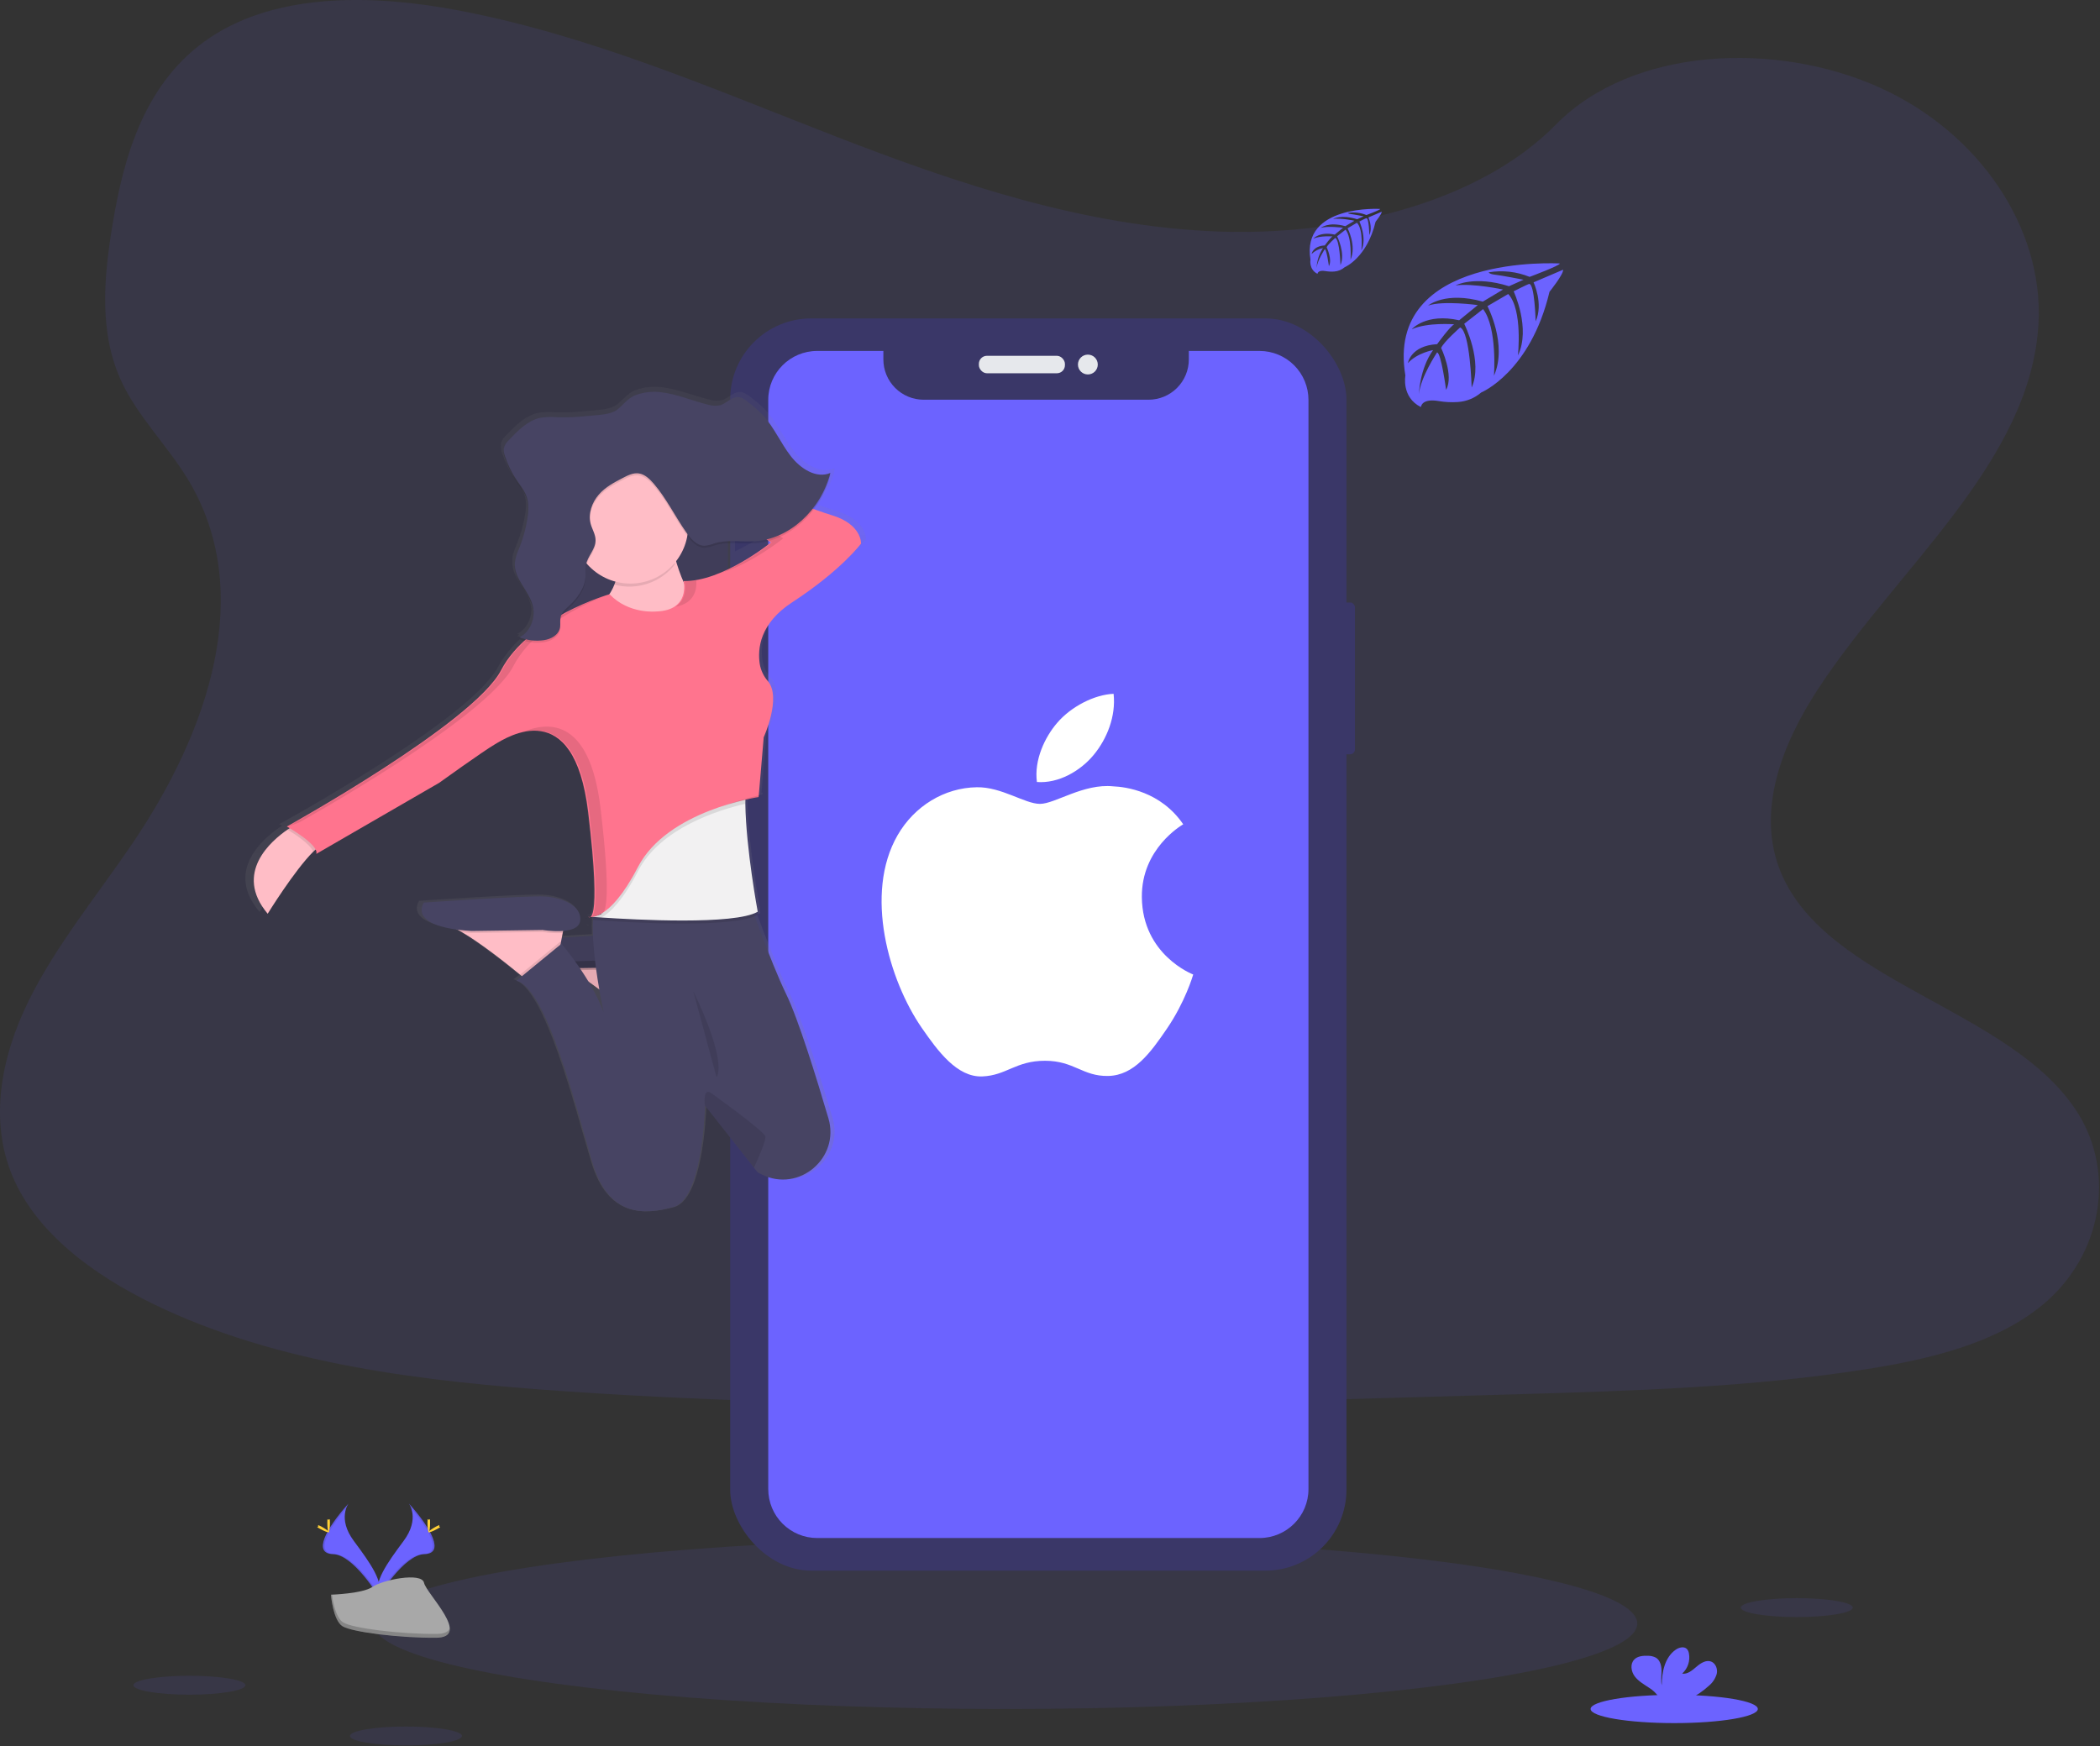 <?xml version="1.0" encoding="UTF-8"?>
<svg width="1010px" height="840px" viewBox="0 0 1010 840" version="1.1" xmlns="http://www.w3.org/2000/svg" xmlns:xlink="http://www.w3.org/1999/xlink">
    <rect x="0" y="0" width="1010" height="840" fill="#333333" stroke="none"/>
    <!-- Generator: Sketch 52.2 (67145) - http://www.bohemiancoding.com/sketch -->
    <title>ios</title>
    <desc>Created with Sketch.</desc>
    <defs>
        <linearGradient x1="50.459%" y1="63.093%" x2="50.459%" y2="37.093%" id="linearGradient-1">
            <stop stop-color="#808080" stop-opacity="0.25" offset="0%"></stop>
            <stop stop-color="#808080" stop-opacity="0.12" offset="54%"></stop>
            <stop stop-color="#808080" stop-opacity="0.1" offset="100%"></stop>
        </linearGradient>
        <linearGradient x1="50.003%" y1="99.987%" x2="50.003%" y2="-0%" id="linearGradient-2">
            <stop stop-color="#808080" stop-opacity="0.25" offset="0%"></stop>
            <stop stop-color="#808080" stop-opacity="0.12" offset="54%"></stop>
            <stop stop-color="#808080" stop-opacity="0.1" offset="100%"></stop>
        </linearGradient>
    </defs>
    <g id="Page-1" stroke="none" stroke-width="1" fill="none" fill-rule="evenodd">
        <g id="ios" transform="translate(-1, -1)">
            <path d="M587.55,112.4 C522.83,110.15 461.19,89.26 402.33,66.4 C343.47,43.54 285.17,18.21 222,6.1 C181.37,-1.69 134.9,-2.79 102.17,18.99 C70.66,39.99 60.48,76.14 55.01,109.72 C50.89,134.98 48.47,161.57 59.75,185.21 C67.59,201.63 81.49,215.43 91.11,231.16 C124.58,285.88 100.92,353.36 64.66,406.79 C47.66,431.86 27.91,455.79 14.78,482.45 C1.65,509.11 -4.42,539.7 7.07,566.92 C18.45,593.92 45.58,614.16 74.97,628.41 C134.66,657.36 204.97,665.64 273.58,670.33 C425.41,680.72 578.04,676.22 730.27,671.72 C786.61,670.05 843.19,668.36 898.61,659.65 C929.39,654.81 961.16,647.14 983.51,628.6 C1011.87,605.07 1018.9,565.23 999.89,535.72 C968.01,486.23 879.89,473.94 857.58,420.83 C845.32,391.59 857.91,359.03 875.74,331.91 C913.98,273.75 978.07,222.72 981.44,156.24 C983.76,110.58 952.95,64.85 905.31,43.24 C855.38,20.6 786.13,23.44 749.31,60.93 C711.36,99.53 644.7,114.38 587.55,112.4 Z" id="Path" fill="#6C63FF" opacity="0.1"></path>
            <ellipse id="Oval" fill="#6C63FF" opacity="0.1" cx="484.49" cy="781.99" rx="303.97" ry="41.12"></ellipse>
            <rect id="Rectangle" fill="#3A3768" x="643.8" y="290.82" width="8.86" height="73.02" rx="2.29"></rect>
            <rect id="Rectangle" fill="#3A3768" x="349.37" y="233.61" width="4.97" height="24.04" rx="2.29"></rect>
            <rect id="Rectangle" fill="#3A3768" x="349.19" y="277.63" width="5.6" height="41.84" rx="2.29"></rect>
            <rect id="Rectangle" fill="#3A3768" x="349.28" y="334.11" width="5.33" height="42.2" rx="2.29"></rect>
            <rect id="Rectangle" fill="#3A3768" x="352.18" y="154.17" width="296.4" height="602.39" rx="38.99"></rect>
            <path d="M606.77,169.82 L572.77,169.82 L572.77,173.91 C572.77,179.052 570.727,183.983 567.09,187.617 C563.454,191.252 558.522,193.293 553.38,193.29 L445.25,193.29 C440.108,193.293 435.176,191.252 431.54,187.617 C427.903,183.983 425.86,179.052 425.86,173.91 L425.86,169.82 L394.03,169.82 C381.029,169.82 370.49,180.359 370.49,193.36 L370.49,717.33 C370.49,723.573 372.97,729.561 377.385,733.975 C381.799,738.39 387.787,740.87 394.03,740.87 L606.77,740.87 C619.771,740.87 630.31,730.331 630.31,717.33 L630.31,193.4 C630.321,187.15 627.845,181.152 623.429,176.729 C619.014,172.306 613.02,169.82 606.77,169.82 Z" id="Path" fill="#6C63FF"></path>
            <rect id="Rectangle" fill="#E6E8EC" x="471.79" y="172.16" width="41.39" height="8.4" rx="3.87"></rect>
            <circle id="Oval" fill="#E6E8EC" cx="524.21" cy="176.36" r="4.77"></circle>
            <path d="M751.2,127.75 C751.2,127.75 667,122.67 676.92,181.67 C676.92,181.67 674.92,192.1 684.4,196.83 C684.4,196.83 684.55,192.46 693.04,193.95 C696.063,194.451 699.133,194.599 702.19,194.39 C706.314,194.119 710.237,192.515 713.37,189.82 C713.37,189.82 737.04,180.04 746.24,141.36 C746.24,141.36 753.05,132.92 752.78,130.75 L738.57,136.82 C738.57,136.82 743.43,147.07 739.57,155.59 C739.57,155.59 739.11,137.19 736.38,137.59 C735.83,137.67 729,141.14 729,141.14 C729,141.14 737.35,158.99 731.05,171.97 C731.05,171.97 733.44,149.97 726.39,142.43 L716.39,148.27 C716.39,148.27 726.15,166.71 719.53,181.76 C719.53,181.76 721.23,158.68 714.28,149.69 L705.22,156.76 C705.22,156.76 714.39,174.93 708.8,187.41 C708.8,187.41 708.07,160.55 703.26,158.52 C703.26,158.52 695.33,165.52 694.12,168.38 C694.12,168.38 700.4,181.58 696.5,188.54 C696.5,188.54 694.11,170.64 692.15,170.54 C692.15,170.54 684.25,182.4 683.43,190.54 C683.43,190.54 683.77,178.45 690.24,169.42 C690.24,169.42 682.6,170.73 678.14,175.68 C678.14,175.68 679.37,167.3 692.19,166.56 C692.19,166.56 698.72,157.56 700.46,157.02 C700.46,157.02 687.72,155.95 679.99,159.38 C679.99,159.38 686.79,151.47 702.8,155.07 L711.75,147.76 C711.75,147.76 694.97,145.47 687.85,148 C687.85,148 696.04,141 714.16,146.1 L723.9,140.28 C723.9,140.28 709.59,137.2 701.07,138.28 C701.07,138.28 710.07,133.43 726.76,138.69 L733.76,135.56 C733.76,135.56 723.28,133.5 720.21,133.17 C717.14,132.84 716.98,132 716.98,132 C723.62,130.893 730.436,131.651 736.67,134.19 C736.67,134.19 751.45,128.68 751.2,127.75 Z" id="Path" fill="#6C63FF"></path>
            <path d="M664.83,101.51 C664.83,101.51 626.83,99.22 631.27,125.88 C631.27,125.88 630.38,130.59 634.65,132.73 C634.65,132.73 634.72,130.73 638.56,131.42 C639.924,131.65 641.31,131.717 642.69,131.62 C644.555,131.497 646.329,130.766 647.74,129.54 C647.74,129.54 658.44,125.12 662.6,107.64 C662.6,107.64 665.67,103.83 665.55,102.85 L659.13,105.59 C659.13,105.59 661.32,110.22 659.6,114.07 C659.6,114.07 659.39,105.76 658.16,105.95 C657.91,105.95 654.82,107.56 654.82,107.56 C654.82,107.56 658.6,115.63 655.75,121.49 C655.75,121.49 656.83,111.55 653.64,108.14 L649.12,110.82 C649.12,110.82 653.53,119.15 650.54,125.95 C650.54,125.95 651.31,115.52 648.17,111.46 L644.08,114.66 C644.08,114.66 648.22,122.87 645.7,128.51 C645.7,128.51 645.36,116.37 643.19,115.45 C643.19,115.45 639.61,118.61 639.06,119.91 C639.06,119.91 641.9,125.91 640.14,129.02 C640.14,129.02 639.06,120.93 638.14,120.89 C638.14,120.89 634.57,126.25 634.2,129.89 C634.379,126.496 635.44,123.208 637.28,120.35 C635.22,120.74 633.319,121.724 631.81,123.18 C631.81,123.18 632.37,119.39 638.16,119.06 C638.16,119.06 641.16,114.99 641.9,114.74 C641.9,114.74 636.14,114.26 632.65,115.81 C632.65,115.81 635.72,112.24 642.95,113.86 L646.95,110.56 C646.95,110.56 639.36,109.56 636.15,110.67 C636.15,110.67 639.85,107.51 648.04,109.81 L652.44,107.18 C652.44,107.18 645.97,105.79 642.12,106.29 C642.12,106.29 646.19,104.1 653.73,106.47 L656.88,105.06 C656.88,105.06 652.14,104.13 650.75,103.98 C649.36,103.83 649.29,103.45 649.29,103.45 C652.292,102.951 655.374,103.297 658.19,104.45 C658.19,104.45 664.95,101.93 664.83,101.51 Z" id="Path" fill="#6C63FF"></path>
            <ellipse id="Oval" fill="#6C63FF" opacity="0.1" cx="865.17" cy="774.34" rx="26.93" ry="4.55"></ellipse>
            <ellipse id="Oval" fill="#6C63FF" opacity="0.1" cx="92.09" cy="811.68" rx="26.93" ry="4.55"></ellipse>
            <ellipse id="Oval" fill="#6C63FF" opacity="0.1" cx="196.26" cy="836.09" rx="26.93" ry="4.55"></ellipse>
            <ellipse id="Oval" fill="#6C63FF" cx="806.22" cy="823.1" rx="40.21" ry="6.8"></ellipse>
            <path d="M822.85,811.98 C824.683,810.481 826.018,808.463 826.68,806.19 C827.18,803.9 826.2,801.19 824,800.3 C821.54,799.36 818.91,801.07 816.92,802.79 C814.93,804.51 812.64,806.48 810.03,806.11 C812.762,803.639 813.996,799.914 813.28,796.3 C813.163,795.563 812.848,794.872 812.37,794.3 C811.01,792.84 808.53,793.46 806.9,794.62 C801.7,798.27 800.25,805.34 800.22,811.69 C799.69,809.4 800.14,807.01 800.12,804.69 C800.1,802.37 799.47,799.69 797.48,798.46 C796.252,797.801 794.873,797.477 793.48,797.52 C791.14,797.43 788.54,797.67 786.94,799.38 C784.94,801.5 785.48,805.06 787.2,807.38 C788.92,809.7 791.55,811.19 793.97,812.8 C795.906,813.954 797.557,815.53 798.8,817.41 C798.95,817.673 799.071,817.951 799.16,818.24 L813.77,818.24 C817.064,816.571 820.119,814.466 822.85,811.98 Z" id="Path" fill="#6C63FF"></path>
            <path d="M197.65,724.27 C197.65,724.27 203.15,731.46 195.12,742.27 C187.09,753.08 180.47,762.27 183.12,769.04 C183.12,769.04 195.24,748.89 205.12,748.61 C215,748.33 208.5,736.39 197.65,724.27 Z" id="Path" fill="#6C63FF"></path>
            <path d="M197.65,724.27 C198.13,724.966 198.507,725.727 198.77,726.53 C208.39,737.83 213.52,748.38 204.27,748.64 C195.66,748.89 185.33,764.29 182.85,768.18 C182.93,768.48 183.03,768.77 183.14,769.07 C183.14,769.07 195.26,748.92 205.14,748.64 C215.02,748.36 208.5,736.39 197.65,724.27 Z" id="Path" fill="#000000" opacity="0.1"></path>
            <path d="M207.86,733.43 C207.86,735.96 207.58,738.01 207.23,738.01 C206.88,738.01 206.6,735.96 206.6,733.43 C206.6,730.9 206.95,732.09 207.3,732.09 C207.65,732.09 207.86,730.9 207.86,733.43 Z" id="Path" fill="#FFD037"></path>
            <path d="M211.37,736.45 C209.15,737.66 207.21,738.39 207.05,738.08 C206.89,737.77 208.54,736.54 210.76,735.33 C212.98,734.12 212.11,735 212.27,735.33 C212.43,735.66 213.59,735.24 211.37,736.45 Z" id="Path" fill="#FFD037"></path>
            <path d="M168.64,724.27 C168.64,724.27 163.14,731.46 171.17,742.27 C179.2,753.08 185.82,762.27 183.17,769.04 C183.17,769.04 171.06,748.89 161.17,748.61 C151.28,748.33 157.77,736.39 168.64,724.27 Z" id="Path" fill="#6C63FF"></path>
            <path d="M168.64,724.27 C168.159,724.966 167.779,725.727 167.51,726.53 C157.89,737.83 152.77,748.38 162.01,748.64 C170.63,748.89 180.96,764.29 183.44,768.18 C183.358,768.482 183.258,768.78 183.14,769.07 C183.14,769.07 171.03,748.92 161.14,748.64 C151.25,748.36 157.77,736.39 168.64,724.27 Z" id="Path" fill="#000000" opacity="0.1"></path>
            <path d="M158.42,733.43 C158.42,735.96 158.71,738.01 159.06,738.01 C159.41,738.01 159.69,735.96 159.69,733.43 C159.69,730.9 159.34,732.09 158.99,732.09 C158.64,732.09 158.42,730.9 158.42,733.43 Z" id="Path" fill="#FFD037"></path>
            <path d="M154.92,736.45 C157.14,737.66 159.07,738.39 159.24,738.08 C159.41,737.77 157.74,736.54 155.52,735.33 C153.3,734.12 154.18,735 154.01,735.33 C153.84,735.66 152.7,735.24 154.92,736.45 Z" id="Path" fill="#FFD037"></path>
            <path d="M160.17,768.13 C160.17,768.13 175.53,767.65 180.17,764.36 C184.81,761.07 203.8,757.12 204.94,762.41 C206.08,767.7 228.03,788.7 210.69,788.84 C193.35,788.98 170.39,786.14 165.77,783.33 C161.15,780.52 160.17,768.13 160.17,768.13 Z" id="Path" fill="#A8A8A8"></path>
            <path d="M210.99,787 C193.65,787.14 170.69,784.3 166.07,781.49 C162.56,779.34 161.15,771.65 160.68,768.11 L160.17,768.11 C160.17,768.11 161.17,780.49 165.76,783.31 C170.35,786.13 193.34,788.96 210.68,788.82 C215.68,788.82 217.41,787 217.32,784.36 C216.62,785.98 214.71,786.97 210.99,787 Z" id="Path" fill="#000000" opacity="0.2"></path>
            <path d="M283.23,445.7 C283.522,445.982 283.966,446.039 284.32,445.84 C283.952,445.846 283.585,445.798 283.23,445.7 Z" id="Path" fill="url(#linearGradient-1)"></path>
            <path d="M403.06,246.7 C400.95,246.08 397.95,245.07 394.32,243.8 C398.087,238.88 400.84,233.262 402.42,227.27 L402.11,227.39 C402.21,227.02 402.32,226.66 402.42,226.29 C395.48,229.15 387.79,224.29 382.9,218.08 C378.01,211.87 374.68,204.14 369.33,198.41 C367.096,196.14 364.692,194.044 362.14,192.14 C360.56,190.9 358.85,189.61 356.92,189.55 C353.8,189.46 351.35,192.55 348.34,193.48 C346.355,193.934 344.286,193.858 342.34,193.26 C334.57,191.45 327.08,188.12 319.19,187.26 C314.949,186.726 310.642,187.217 306.63,188.69 C302.63,190.23 300.83,193.28 297.63,195.69 C294.16,198.31 287.25,198.25 283.16,198.69 C278.202,199.26 273.209,199.47 268.22,199.32 C265.351,199.061 262.461,199.168 259.62,199.64 C253.68,200.96 248.91,205.74 244.46,210.34 C243.24,211.39 242.365,212.784 241.95,214.34 C241.895,214.778 241.895,215.222 241.95,215.66 C241.904,216.856 242.108,218.048 242.55,219.16 C243.894,223.294 245.813,227.22 248.25,230.82 C250.07,233.46 252.18,235.94 253.25,239.06 C253.741,240.596 254.001,242.197 254.02,243.81 C253.964,245.524 253.787,247.231 253.49,248.92 C252.704,253.576 251.413,258.133 249.64,262.51 C248.7,264.83 247.64,267.14 247.39,269.68 C247.36,270.186 247.36,270.694 247.39,271.2 C247.09,279.03 254.9,284.68 256.39,292.47 C256.508,293.114 256.582,293.766 256.61,294.42 C256.44,299.28 253.71,304.03 249.69,305.91 C250.04,306.05 250.4,306.17 250.76,306.3 C250.415,306.519 250.057,306.72 249.69,306.9 C250.42,307.18 251.17,307.42 251.93,307.64 C247.332,311.668 243.471,316.466 240.52,321.82 C227.06,347.35 135.32,397.43 135.32,397.43 C135.32,397.43 135.84,397.72 136.68,398.22 C136.34,398.43 135.98,398.67 135.58,398.94 C127.64,404.3 109,419.94 125.85,439.66 C125.85,439.66 139,418.61 148.21,409.66 C148.63,409.26 149.03,408.89 149.42,408.54 C149.836,409.178 149.967,409.961 149.78,410.7 L210.11,376.33 C210.11,376.33 231.55,361.11 237.53,357.67 C239.59,356.49 244.84,353.21 251.12,351.76 L250.42,352.07 C252.674,351.44 255,351.104 257.34,351.07 C268.02,351.24 279.58,359.17 283.4,390.58 C288.51,432.64 286.14,440.22 284.5,441.26 C284.297,441.245 284.096,441.208 283.9,441.15 C283.949,441.196 284.002,441.236 284.06,441.27 C283.836,441.256 283.615,441.215 283.4,441.15 C283.634,441.373 283.968,441.456 284.28,441.37 C284.505,441.436 284.747,441.407 284.95,441.29 C285.18,441.29 285.45,441.29 285.76,441.29 C285.76,441.67 285.7,442.07 285.67,442.46 C285.59,442.46 285.19,442.69 285.67,442.72 C285.55,445.09 285.56,447.72 285.67,450.37 C280.36,450.67 275.06,450.99 270.41,451.28 L270.83,449.05 L271.02,448.05 C275.09,447.72 278.96,446.51 279.41,443.15 C280.41,435.79 270.41,431.86 261.96,431.37 C253.51,430.88 202.63,434.32 202.63,434.32 C202.63,434.32 195,444.32 219.19,447.43 C219.91,447.81 220.66,448.23 221.42,448.67 C230.89,454.15 243.75,464.23 249.9,469.2 L250.76,469.89 L248,472.12 C263,475.56 277.42,533.5 285.39,560.01 C293.36,586.52 310.82,585.54 325.28,581.62 C338.83,577.93 340.56,538.04 340.72,533.03 C340.72,532.69 340.72,532.52 340.72,532.52 L364.81,562.63 L366.64,564.92 C367.35,565.29 368.04,565.64 368.72,565.97 C386.97,574.78 407.13,557.9 401.39,538.7 C395.6,519.3 386.6,490.63 380.6,478.51 C375.6,468.36 369.09,451.51 365.15,440.93 C365.661,440.72 366.158,440.479 366.64,440.21 C366.64,440.21 366.55,439.74 366.39,438.87 L366.64,438.74 C366.64,438.74 360.84,408.19 360.52,386.5 C360.52,386.12 360.52,385.74 360.52,385.36 C360.52,384.98 360.52,384.89 360.52,384.65 C364.88,383.65 367.64,383.25 367.64,383.25 L367.72,382.31 L367.21,382.42 L369.63,354.28 C369.63,354.28 378.53,335.09 371.72,327.09 C369.646,324.741 368.262,321.866 367.72,318.78 C366.58,311.42 367.72,299.17 383.59,288.98 C408.02,273.27 417.5,260.5 417.5,260.5 C417.5,260.5 418.02,251.12 403.06,246.7 Z M354.54,266.22 L354.54,253.22 C359.07,253 363.7,253.53 368.25,253.22 C370.488,253.062 372.705,252.687 374.87,252.1 L375.97,252.87 C369.313,258.057 362.13,262.531 354.54,266.22 Z M285.28,470.03 C287.07,471.29 288.87,472.6 290.64,473.91 C291.74,480.32 292.71,484.85 292.78,485.16 C290.758,479.893 288.247,474.828 285.28,470.03 Z" id="Shape" fill="url(#linearGradient-2)" fill-rule="nonzero"></path>
            <path d="M324.44,461.82 L323.36,467.68 L322.53,472.16 L321.02,480.36 L306.38,490.61 C306.38,490.61 305.06,489.48 302.88,487.7 C296.88,482.76 284.27,472.7 275.01,467.3 C272.628,465.782 270.051,464.594 267.35,463.77 L324.44,461.82 Z" id="Path" fill="#FFBDC6"></path>
            <path d="M324.44,461.82 L323.36,467.68 C320.131,467.855 316.893,467.688 313.7,467.18 L279.54,467.67 C277.93,467.57 276.42,467.45 275.01,467.3 C272.628,465.782 270.051,464.594 267.35,463.77 L324.44,461.82 Z" id="Path" fill="#000000" opacity="0.1"></path>
            <path d="M313.7,466.18 C313.7,466.18 330.77,469.11 331.77,461.82 C332.77,454.53 322.98,450.59 314.69,450.1 C306.4,449.61 256.62,453.03 256.62,453.03 C256.62,453.03 247.84,464.74 279.55,466.7 L313.7,466.18 Z" id="Path" fill="#474463"></path>
            <path d="M324.44,461.82 L323.36,467.68 L322.53,472.16 L321.02,480.36 L306.38,490.61 C306.38,490.61 305.06,489.48 302.88,487.7 C296.88,482.76 284.27,472.7 275.01,467.3 C272.628,465.782 270.051,464.594 267.35,463.77 L324.44,461.82 Z" id="Path" fill="#000000" opacity="0.1"></path>
            <path d="M324.44,461.82 L323.36,467.68 C320.131,467.855 316.893,467.688 313.7,467.18 L279.54,467.67 C277.93,467.57 276.42,467.45 275.01,467.3 C272.628,465.782 270.051,464.594 267.35,463.77 L324.44,461.82 Z" id="Path" fill="#000000" opacity="0.1"></path>
            <path d="M313.7,466.16 C313.7,466.16 330.78,469.08 331.76,461.76 C332.74,454.44 322.97,450.54 314.68,450.05 C306.39,449.56 256.61,452.98 256.61,452.98 C256.61,452.98 247.83,464.69 279.54,466.64 L313.7,466.16 Z" id="Path" fill="#000000" opacity="0.1"></path>
            <rect id="Rectangle" fill="#474463" x="261.73" y="225.62" width="89.3" height="105.89"></rect>
            <rect id="Rectangle" fill="#000000" opacity="0.1" x="261.73" y="226.1" width="89.3" height="105.89"></rect>
            <path d="M157.07,406.89 C155.6,407.26 153.72,408.68 151.63,410.74 C142.63,419.65 129.74,440.56 129.74,440.56 C113.26,420.93 131.5,405.42 139.27,400.09 C141.16,398.8 142.43,398.09 142.43,398.09 L157.07,406.89 Z" id="Path" fill="#FFBDC6"></path>
            <path d="M323.46,259.04 C323.46,259.04 327.85,289.78 342.98,297.1 C358.11,304.42 323.46,318.1 323.46,318.1 L276.13,300.52 C276.13,300.52 302.97,291.73 297.6,265.87 L323.46,259.04 Z" id="Path" fill="#FFBDC6"></path>
            <path d="M272.71,443.98 L271.64,449.82 L270.77,454.32 L269.26,462.52 L254.62,472.76 C254.62,472.76 253.3,471.64 251.12,469.86 C245.12,464.92 232.51,454.86 223.24,449.46 C220.859,447.94 218.282,446.752 215.58,445.93 L272.71,443.98 Z" id="Path" fill="#FFBDC6"></path>
            <path d="M272.71,443.98 L271.64,449.82 C268.411,449.995 265.173,449.828 261.98,449.32 L227.82,449.81 C226.21,449.71 224.69,449.59 223.28,449.44 C220.899,447.92 218.322,446.732 215.62,445.91 L272.71,443.98 Z" id="Path" fill="#000000" opacity="0.1"></path>
            <path d="M261.98,448.37 C261.98,448.37 279.06,451.29 280.03,443.98 C281,436.67 271.25,432.75 262.95,432.26 C254.65,431.77 204.89,435.19 204.89,435.19 C204.89,435.19 196.1,446.9 227.82,448.86 L261.98,448.37 Z" id="Path" fill="#474463"></path>
            <path d="M270.77,454.32 L269.26,462.52 L254.62,472.76 C254.62,472.76 253.3,471.64 251.12,469.86 L270.48,453.98 L270.77,454.32 Z" id="Path" fill="#000000" opacity="0.1"></path>
            <path d="M367.46,566.03 C366.79,565.7 366.12,565.36 365.46,565.03 L363.66,562.76 L340.05,532.82 C340.05,532.82 340.05,533 340.05,533.34 C339.89,538.34 338.19,577.96 324.93,581.62 C310.78,585.52 293.71,586.5 285.93,560.15 C278.15,533.8 263.93,476.22 249.33,472.8 L271.05,454.99 C271.05,454.99 285.43,471.81 291.29,487.91 C291.07,486.91 281.14,440.51 289.29,432.3 L360.54,432.3 C360.54,432.3 371.54,463.63 379.08,479.15 C384.95,491.2 393.76,519.69 399.43,538.97 C405.05,558.01 385.32,574.82 367.46,566.03 Z" id="Path" fill="#474463"></path>
            <path d="M365.43,441.05 C354.43,447.56 306.14,444.91 290.43,443.85 L286.15,443.54 C285.69,443.54 286.22,443.28 286.22,443.28 L286.66,438.85 L298.37,409.09 L361.07,372.73 C359.8,376.56 359.38,382.42 359.48,389.13 C359.77,410.69 365.43,441.05 365.43,441.05 Z" id="Path" fill="#000000" opacity="0.1"></path>
            <path d="M365.43,439.58 C354.43,446.09 306.14,443.44 290.43,442.38 L286.15,442.08 L285.44,442.02 L286.22,441.82 L290.08,440.82 L298.37,407.64 L361.07,371.29 C359.8,375.12 359.38,380.98 359.48,387.69 C359.77,409.23 365.43,439.58 365.43,439.58 Z" id="Path" fill="#F2F1F2"></path>
            <path d="M359.44,387.67 C346.69,390.61 318.63,399.24 307.85,420.07 C300.66,433.94 294.61,439.89 290.39,442.38 L286.11,442.08 C286.138,441.995 286.161,441.908 286.18,441.82 L290.04,440.82 L298.33,407.64 L361.03,371.29 C359.77,375.1 359.34,380.96 359.44,387.67 Z" id="Path" fill="#000000" opacity="0.1"></path>
            <path d="M142.43,398.11 L157.07,406.89 C155.6,407.26 153.72,408.68 151.63,410.74 C150.41,407.18 142.75,402.21 139.27,400.09 C141.16,398.82 142.43,398.11 142.43,398.11 Z" id="Path" fill="#000000" opacity="0.1"></path>
            <path d="M283.5,442.65 C283.171,442.821 282.769,442.765 282.5,442.51 C282.825,442.605 283.162,442.652 283.5,442.65 Z" id="Path" fill="#000000" opacity="0.1"></path>
            <path d="M316.63,295.15 C316.63,295.15 303.45,296.61 294.18,286.85 C294.18,286.85 255.18,298.08 241.97,323.45 C228.76,348.82 138.97,398.6 138.97,398.6 C138.97,398.6 154.59,407.38 153.12,411.77 L212.17,377.61 C212.17,377.61 233.17,362.49 239,359.07 C244.83,355.65 277.07,334.67 283.9,391.76 C290.73,448.85 283.9,442.02 283.9,442.02 C283.9,442.02 293.66,445.44 307.81,418.11 C321.96,390.78 365.87,384.44 365.87,384.44 L368.31,355.66 C368.31,355.66 377.02,336.58 370.31,328.66 C368.277,326.315 366.925,323.459 366.4,320.4 C365.29,313.09 366.4,300.91 381.94,290.79 C405.85,275.17 415.12,262.49 415.12,262.49 C415.12,262.49 415.61,253.21 400.97,248.82 C386.33,244.43 326.8,220.52 326.8,220.52 L324.8,228.82 L371.77,261.97 C371.77,261.97 348.35,280.97 329.77,280.51 C329.77,280.51 333.22,294.66 316.63,295.15 Z" id="Path" fill="#FF748E"></path>
            <path d="M325.67,272.42 C324.516,268.509 323.614,264.527 322.97,260.5 L297.11,267.33 C298.25,272.267 298.046,277.419 296.52,282.25 C307.329,285.135 318.815,281.262 325.67,272.42 Z" id="Path" fill="#000000" opacity="0.1"></path>
            <circle id="Oval" fill="#FFBDC6" cx="304.19" cy="253.92" r="27.81"></circle>
            <path d="M318.98,190.67 C326.7,191.54 334.03,194.86 341.63,196.67 C343.529,197.264 345.551,197.343 347.49,196.9 C350.44,195.98 352.84,192.9 355.9,192.99 C357.78,192.99 359.45,194.33 361,195.56 C363.488,197.46 365.828,199.546 368,201.8 C373.24,207.49 376.49,215.15 381.27,221.34 C386.05,227.53 393.59,232.34 400.38,229.5 C395.76,247.5 380.63,261.21 364.26,262.33 C357.73,262.77 351.04,261.41 344.72,263.33 C343.145,263.971 341.483,264.375 339.79,264.53 C336.15,264.53 333.22,261.19 330.95,257.94 C325.63,250.3 321.42,241.62 315.43,234.65 C313.43,232.35 311.12,230.16 308.32,229.74 C305.52,229.32 302.95,230.65 300.46,231.94 C296.35,234.07 292.15,236.28 288.96,239.94 C285.77,243.6 283.76,249.04 285.08,253.94 C285.79,256.6 287.41,259 287.44,261.78 C287.5,266.21 283.58,269.46 282.81,273.78 C282.636,275.594 282.573,277.418 282.62,279.24 C282.28,285.16 278.41,290.01 274.37,293.73 C272.79,295.18 271.05,296.73 270.59,298.97 C270.28,300.49 270.59,302.11 270.39,303.65 C269.8,307.49 265.97,309.44 262.58,309.95 C258.619,310.527 254.576,310.047 250.86,308.56 C255.6,306.31 258.52,299.94 257.42,294.22 C255.91,286.3 247.95,280.62 248.63,272.55 C249.006,270.077 249.747,267.674 250.83,265.42 C252.566,261.069 253.826,256.542 254.59,251.92 C255.19,248.34 255.48,244.55 254.36,241.15 C253.36,238.04 251.27,235.58 249.5,232.96 C247.098,229.392 245.204,225.509 243.87,221.42 C243.383,220.213 243.197,218.905 243.33,217.61 C243.719,216.058 244.574,214.662 245.78,213.61 C250.13,209.04 254.78,204.28 260.61,202.98 C263.391,202.51 266.221,202.399 269.03,202.65 C273.915,202.808 278.806,202.601 283.66,202.03 C287.66,201.56 294.42,201.63 297.81,199.03 C300.97,196.6 302.75,193.57 306.64,192.03 C310.582,190.58 314.817,190.113 318.98,190.67 Z" id="Path" fill="#000000" opacity="0.1"></path>
            <path d="M334.44,477.89 C334.44,477.89 350.54,509.61 345.66,519.36" id="Path" fill="#000000" opacity="0.1"></path>
            <path d="M363.63,562.72 L340.05,532.82 C340.05,532.82 340.05,533 340.05,533.34 C340.05,533.34 338.69,523.66 343.18,526.91 C353.02,534.03 368.76,545.7 369.1,547.71 C369.44,549.72 365.91,557.75 363.63,562.72 Z" id="Path" fill="#000000" opacity="0.1"></path>
            <g id="Group" opacity="0.1" transform="translate(139, 220)" fill="#000000">
                <path d="M191.29,60.51 C191.29,60.51 193.29,68.75 186.85,72.87 C196.75,71.18 197.19,63.47 196.85,60.12 C195.012,60.415 193.151,60.545 191.29,60.51 Z" id="Path"></path>
                <path d="M5.87,176.64 C5.87,176.64 95.65,126.87 108.87,101.5 C118.32,83.29 141.1,72.37 153.2,67.65 C144.38,70.65 114.66,81.96 103.5,103.45 C90.33,128.82 0.5,178.6 0.5,178.6 L5.87,176.64 Z" id="Path"></path>
                <path d="M208.77,56.63 C224.05,51.88 238.65,40.02 238.65,40.02 L191.77,6.82 L192.84,2.28 L188.35,0.48 L186.4,8.78 L233.25,41.96 C225.742,47.863 217.516,52.792 208.77,56.63 Z" id="Path"></path>
                <path d="M209.04,169.08 C215.024,167.038 221.164,165.486 227.4,164.44 L227.48,163.5 C221.198,164.881 215.033,166.746 209.04,169.08 Z" id="Path"></path>
                <path d="M152.26,220.2 L151.83,220.2 C151.5,220.368 151.101,220.312 150.83,220.06 C151.155,220.155 151.492,220.202 151.83,220.2 C153.43,219.27 155.83,211.98 150.83,169.8 C145.45,124.8 124.28,128.31 112.7,133.49 C124.54,130.23 140.83,133.05 145.46,171.75 C150.51,213.93 148.1,221.22 146.46,222.15 C148.541,222.072 150.555,221.395 152.26,220.2 Z" id="Path"></path>
                <path d="M146.46,222.16 C146.122,222.162 145.785,222.115 145.46,222.02 C145.731,222.272 146.13,222.328 146.46,222.16 Z" id="Path"></path>
            </g>
            <path d="M318.98,189.69 C326.7,190.57 334.03,193.88 341.63,195.69 C343.529,196.281 345.552,196.356 347.49,195.91 C350.44,195 352.84,191.91 355.9,192 C357.78,192.06 359.45,193.34 361,194.57 C363.486,196.472 365.826,198.558 368,200.81 C373.24,206.5 376.49,214.16 381.27,220.35 C386.05,226.54 393.59,231.35 400.38,228.51 C395.76,246.51 380.63,260.22 364.26,261.34 C357.73,261.79 351.04,260.43 344.72,262.34 C343.146,262.985 341.484,263.39 339.79,263.54 C336.15,263.54 333.22,260.2 330.95,256.95 C325.63,249.31 321.42,240.64 315.43,233.67 C313.43,231.36 311.12,229.17 308.32,228.75 C305.52,228.33 302.95,229.67 300.46,230.96 C296.35,233.09 292.15,235.29 288.96,238.96 C285.77,242.63 283.76,248.05 285.08,252.96 C285.79,255.62 287.41,258.02 287.44,260.8 C287.5,265.24 283.58,268.48 282.81,272.8 C282.636,274.614 282.573,276.438 282.62,278.26 C282.28,284.18 278.41,289.02 274.37,292.75 C272.79,294.19 271.05,295.75 270.59,297.98 C270.28,299.51 270.59,301.12 270.39,302.67 C269.8,306.51 265.97,308.46 262.58,308.96 C258.619,309.546 254.574,309.067 250.86,307.57 C255.6,305.33 258.52,298.95 257.42,293.24 C255.91,285.32 247.95,279.63 248.63,271.57 C249.004,269.097 249.746,266.694 250.83,264.44 C252.565,260.085 253.825,255.555 254.59,250.93 C255.19,247.36 255.48,243.57 254.36,240.16 C253.36,237.06 251.27,234.59 249.5,231.97 C247.1,228.405 245.206,224.525 243.87,220.44 C243.385,219.229 243.2,217.918 243.33,216.62 C243.731,215.087 244.585,213.71 245.78,212.67 C250.13,208.1 254.78,203.35 260.61,202.04 C263.392,201.578 266.221,201.471 269.03,201.72 C273.915,201.873 278.805,201.666 283.66,201.1 C287.66,200.63 294.42,200.69 297.81,198.1 C300.97,195.68 302.75,192.64 306.64,191.1 C310.579,189.64 314.813,189.156 318.98,189.69 Z" id="Path" fill="#474463"></path>
            <path d="M550.175,432.55 C550.434,460.406 574.612,469.675 574.88,469.794 C574.676,470.448 571.017,483.004 562.142,495.974 C554.47,507.187 546.507,518.359 533.964,518.591 C521.639,518.818 517.675,511.282 503.584,511.282 C489.498,511.282 485.094,518.359 473.427,518.818 C461.32,519.276 452.1,506.692 444.364,495.52 C428.557,472.667 416.477,430.943 432.697,402.779 C440.755,388.792 455.155,379.935 470.785,379.708 C482.674,379.481 493.897,387.707 501.165,387.707 C508.428,387.707 522.065,377.815 536.402,379.268 C542.403,379.517 559.25,381.692 570.068,397.526 C569.196,398.067 549.966,409.261 550.175,432.55 M527.012,364.148 C533.44,356.367 537.766,345.536 536.586,334.759 C527.32,335.131 516.116,340.933 509.47,348.709 C503.514,355.596 498.298,366.618 499.706,377.182 C510.033,377.981 520.583,371.934 527.012,364.148" id="Shape" fill="#FFFFFF" fill-rule="nonzero"></path>
        </g>
    </g>
</svg>